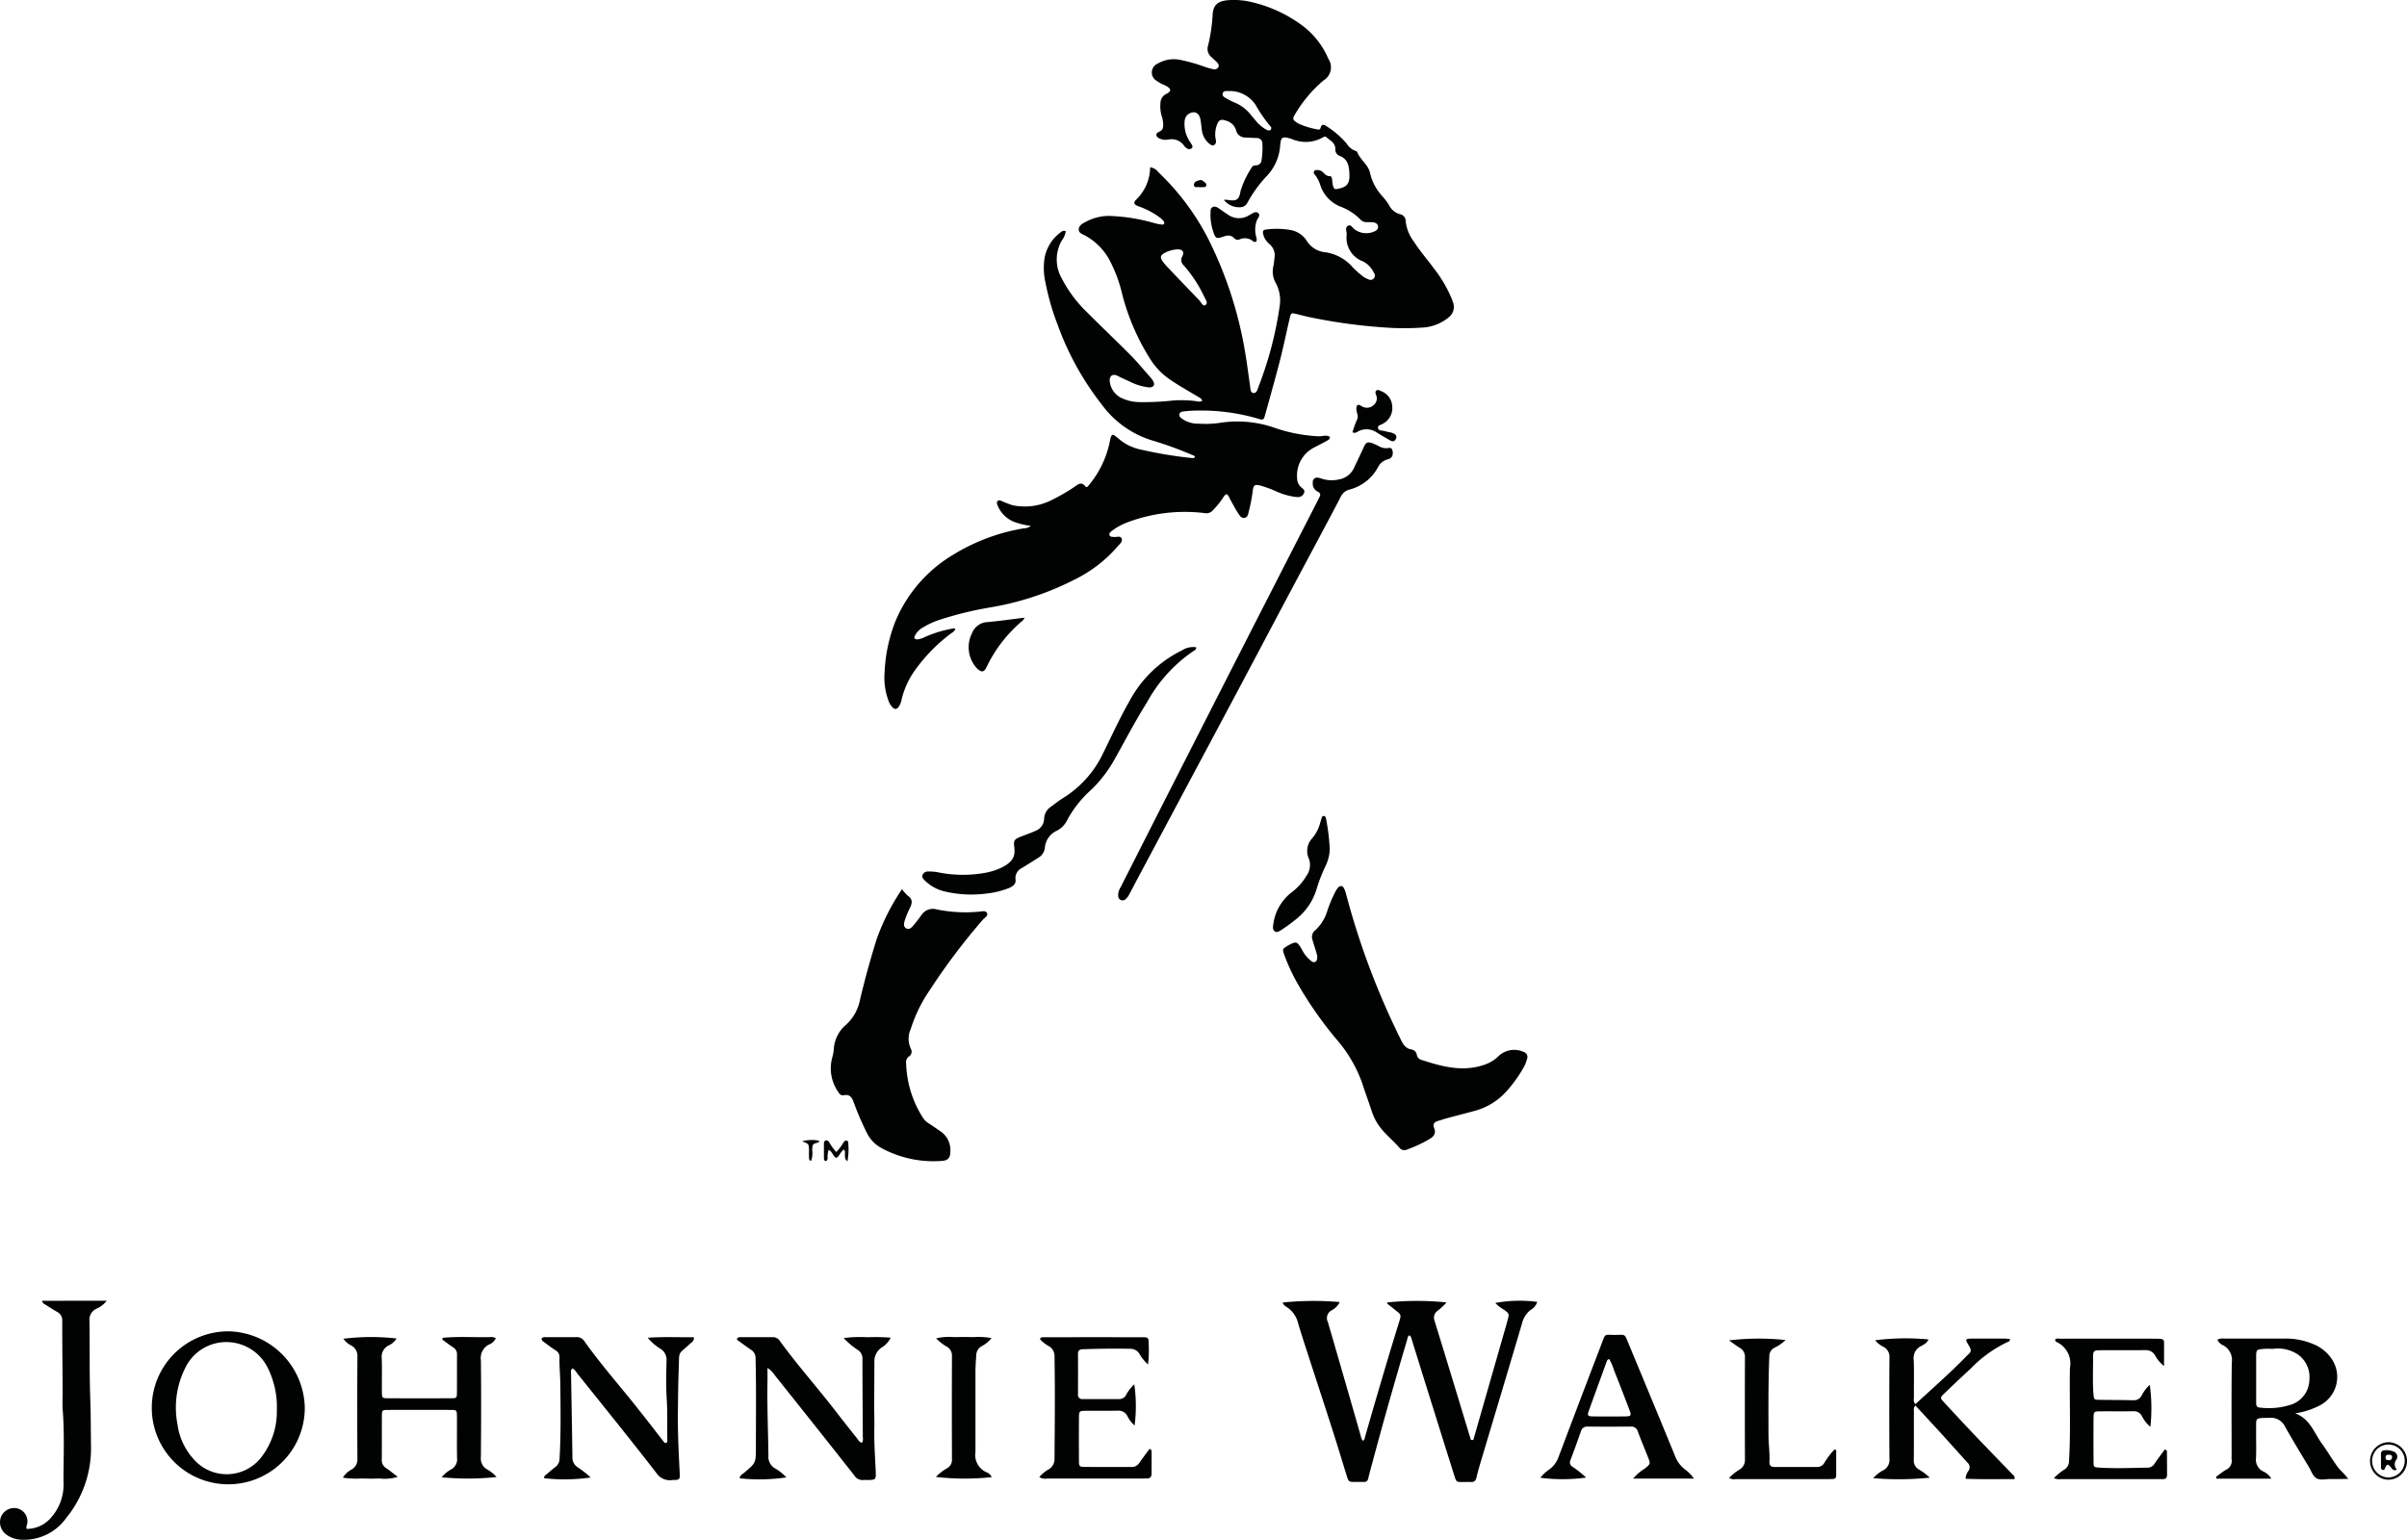 <svg xmlns="http://www.w3.org/2000/svg" width="229.288" height="146.72" viewBox="0 0 229.288 146.72">
  <g id="Grupo_199" data-name="Grupo 199" transform="translate(-994.89 -9047.951)">
    <path id="Trazado_253" data-name="Trazado 253" d="M3415.621,5876.512c-.032-.116-.08-.315-.14-.512-.1-.35-.23-.695-.32-1.049a.783.783,0,0,1,.244-.871,4.054,4.054,0,0,0,1.181-1.9,12.8,12.8,0,0,1,.748-1.77,1.82,1.82,0,0,1,.255-.4c.224-.244.447-.215.594.08a3.131,3.131,0,0,1,.2.583,73.112,73.112,0,0,0,5.13,13.664c.244.5.458,1,1.123,1.087a.634.634,0,0,1,.477.536.574.574,0,0,0,.4.438c1.95.636,3.908,1.187,5.969.493a3.477,3.477,0,0,0,1.4-.834,2.173,2.173,0,0,1,2.469-.373.473.473,0,0,1,.272.568,3.467,3.467,0,0,1-.352.892,12.452,12.452,0,0,1-1.69,2.329,6.207,6.207,0,0,1-3.023,1.81c-.861.237-1.726.455-2.588.687-.287.077-.568.178-.854.26-.348.1-.508.3-.364.663.215.543-.044.841-.5,1.095a12.739,12.739,0,0,1-2.051.956.624.624,0,0,1-.783-.193c-.537-.624-1.188-1.142-1.706-1.787a5.089,5.089,0,0,1-.884-1.617c-.3-.912-.634-1.814-.931-2.729a12.958,12.958,0,0,0-2.408-4.127,36.512,36.512,0,0,1-3.7-5.277,18.428,18.428,0,0,1-1.307-2.8c-.2-.556-.178-.58.315-.877a3.373,3.373,0,0,1,.363-.193c.413-.186.547-.151.8.226.128.188.232.394.345.593a3.1,3.1,0,0,0,.676.771c.121.108.274.215.435.139.186-.087.205-.287.206-.563" transform="translate(-2295.25 3262.536)" fill="#000302"/>
    <path id="Trazado_254" data-name="Trazado 254" d="M3376.065,5870.147a3.991,3.991,0,0,0,.57.635c.442.3.408.666.216,1.081a10.1,10.1,0,0,0-.463,1.07c-.1.317-.274.752.078.943s.607-.188.823-.446.419-.544.627-.817a1.287,1.287,0,0,1,1.446-.543,13.619,13.619,0,0,0,3.963.223c.289-.008.675-.16.826.117s-.222.457-.394.65a61.269,61.269,0,0,0-5.08,6.749,13.837,13.837,0,0,0-1.771,3.631,2.249,2.249,0,0,0,.007,1.925.544.544,0,0,1-.2.731.68.68,0,0,0-.255.666,10.166,10.166,0,0,0,1.612,5.181,1.781,1.781,0,0,0,.541.516c.406.26.8.538,1.193.813a2.129,2.129,0,0,1,.861,1.921c-.007.565-.231.8-.789.842a10.411,10.411,0,0,1-5.77-1.222,3.331,3.331,0,0,1-1.4-1.469,27.625,27.625,0,0,1-1.248-2.9c-.167-.451-.365-.785-.929-.666-.263.056-.426-.11-.547-.324a3.9,3.9,0,0,1-.54-3.346,3.839,3.839,0,0,0,.123-.742,3.312,3.312,0,0,1,1.086-2.233,4.3,4.3,0,0,0,1.412-2.448c.46-1.962,1-3.9,1.6-5.824a21.636,21.636,0,0,1,2.394-4.713" transform="translate(-2295.25 3262.536)" fill="#000302"/>
    <path id="Trazado_255" data-name="Trazado 255" d="M3430.485,5922.635q1.456-5.083,2.912-10.166c.12-.418.241-.836.356-1.256.168-.619.163-.618-.369-1.015a3.323,3.323,0,0,1-.808-.628,12.912,12.912,0,0,1,4-.1,1.329,1.329,0,0,1-.622.76,2.34,2.34,0,0,0-.829,1.294c-1.315,4.457-2.654,8.907-3.982,13.36-.131.438-.253.881-.356,1.326-.068.291-.212.441-.522.421-.182-.011-.366,0-.55,0-.893-.018-.8.146-1.114-.848q-2.021-6.419-4.016-12.847a.4.4,0,0,0-.187-.28c-.185.1-.178.3-.227.463-1.145,3.864-2.252,7.737-3.288,11.631-.135.509-.283,1.015-.4,1.527-.057.238-.171.357-.419.352s-.505,0-.757,0c-.7,0-.7,0-.9-.655-.419-1.357-.827-2.716-1.261-4.068-.8-2.506-1.627-5.007-2.438-7.512-.311-.959-.625-1.916-.909-2.883a2.558,2.558,0,0,0-1.012-1.5c-.179-.12-.4-.233-.456-.481a28.787,28.787,0,0,1,5.428-.044,1.706,1.706,0,0,1-.794.8.838.838,0,0,0-.334,1.106q1.587,5.439,3.143,10.885a1.011,1.011,0,0,0,.2.439c.165-.118.173-.3.222-.471,1.048-3.629,2.1-7.256,3.223-10.862.213-.684.208-.685-.364-1.135-.252-.2-.5-.4-.752-.6-.025-.021-.014-.084-.02-.127a27.828,27.828,0,0,1,5.653,0,6.359,6.359,0,0,1-.9.833.794.794,0,0,0-.244.908c1.168,3.783,2.313,7.574,3.464,11.362.076.1.152.127.227,0" transform="translate(-2295.25 3262.536)" fill="#000302"/>
    <path id="Trazado_256" data-name="Trazado 256" d="M3337.437,5926.159a25.472,25.472,0,0,1-5.224.023,3.044,3.044,0,0,1,.943-.774,1.063,1.063,0,0,0,.523-1.027c-.027-1.328,0-2.658-.013-3.986,0-.608-.025-.631-.613-.632q-2.956-.011-5.914,0c-.6,0-.618.022-.622.625-.009,1.374.006,2.749-.009,4.123a.866.866,0,0,0,.419.8c.356.241.687.516,1.1.83a4.172,4.172,0,0,1-1.745.155c-.573.028-1.147.017-1.719,0a8,8,0,0,1-1.76-.078,2.108,2.108,0,0,1,.862-.793,1.105,1.105,0,0,0,.521-1.025q-.03-4.844,0-9.689a1.113,1.113,0,0,0-.565-1.073,2.05,2.05,0,0,1-.771-.654,21.4,21.4,0,0,1,5.073-.027,1.832,1.832,0,0,1-.819.692,1.206,1.206,0,0,0-.6,1.194c.038,1.076,0,2.153.016,3.23.006.554.031.578.595.58q2.991.011,5.982,0c.535,0,.564-.027.569-.536.012-1.214,0-2.428.008-3.642a.745.745,0,0,0-.377-.676c-.354-.243-.7-.5-1.03-.743.019-.072.021-.1.03-.115s.026-.047.04-.049c1.485-.146,2.974-.03,4.459-.064a.934.934,0,0,1,.578.1,1.223,1.223,0,0,1-.669.615,1.432,1.432,0,0,0-.757,1.465c.036,3.092.027,6.185,0,9.277a1.177,1.177,0,0,0,.578,1.141,3.279,3.279,0,0,1,.908.726" transform="translate(-2295.25 3262.536)" fill="#000302"/>
    <path id="Trazado_257" data-name="Trazado 257" d="M3422.813,5828.532c.014.353-.121.573-.548.675a1.387,1.387,0,0,0-.849.711,4.306,4.306,0,0,1-2.648,2.127,1.287,1.287,0,0,0-.944.781c-1.617,3.08-3.27,6.143-4.9,9.215-1.452,2.728-2.891,5.463-4.342,8.191q-2.643,4.974-5.3,9.941l-4.845,9.09c-.247.465-.486.935-.741,1.4a1.518,1.518,0,0,1-.328.433.42.42,0,0,1-.709-.292,1.4,1.4,0,0,1,.23-.847q1.337-2.635,2.671-5.27,3.112-6.123,6.23-12.245,2.712-5.326,5.432-10.647,2.157-4.221,4.32-8.438c.094-.183.177-.373.277-.552.136-.245.116-.414-.165-.547a.845.845,0,0,1-.46-.856.42.42,0,0,1,.531-.462,2.174,2.174,0,0,1,.4.112,2.975,2.975,0,0,0,1.492.06,1.941,1.941,0,0,0,1.521-1.146c.3-.644.612-1.281.906-1.927.213-.472.354-.553.837-.386a6.6,6.6,0,0,1,.624.286,1.34,1.34,0,0,0,.861.171c.378-.079.42.16.452.427" transform="translate(-2295.25 3262.536)" fill="#000302"/>
    <path id="Trazado_258" data-name="Trazado 258" d="M3363.249,5915.771c0,.5.007.9,0,1.309-.044,2.358.066,4.713.088,7.071a1.27,1.27,0,0,0,.581,1.155,4.49,4.49,0,0,1,1.128.887,17.374,17.374,0,0,1-4.433.089c-.016-.28.223-.373.386-.509,1.115-.934,1.144-.932,1.146-2.335,0-2.863.042-5.725-.032-8.589a.909.909,0,0,0-.416-.805c-.468-.32-.924-.658-1.368-.979.075-.277.264-.23.408-.231.987,0,1.972,0,2.957,0a.777.777,0,0,1,.708.324c1.721,2.374,3.679,4.561,5.464,6.884.613.8,1.242,1.587,1.87,2.375.139.172.235.4.508.483a.715.715,0,0,0,.087-.509c-.012-2.5-.036-4.994-.035-7.49a.958.958,0,0,0-.446-.855,6.841,6.841,0,0,1-1.336-1.13,12.083,12.083,0,0,1,2.248-.077,17.852,17.852,0,0,1,2.225.042,2.195,2.195,0,0,1-.885.951,1.594,1.594,0,0,0-.668,1.413c-.006,1.4-.016,2.794-.018,4.191,0,.688.028,1.375.013,2.061-.033,1.4.075,2.79.133,4.182.028.7-.013.748-.7.764-.16,0-.322-.012-.481,0a.9.9,0,0,1-.856-.432q-3.783-4.8-7.6-9.577a2,2,0,0,0-.675-.662" transform="translate(-2295.25 3262.536)" fill="#000302"/>
    <path id="Trazado_259" data-name="Trazado 259" d="M3341.73,5912.957c.142-.171.338-.122.51-.124.917-.007,1.834,0,2.751,0a.833.833,0,0,1,.777.329c1.6,2.265,3.443,4.338,5.161,6.511.8,1.006,1.578,2.02,2.367,3.031.07.089.122.2.251.214.2-.035.162-.2.161-.324-.023-1.281.027-2.563-.056-3.846-.077-1.209-.048-2.428-.021-3.641a1.223,1.223,0,0,0-.559-1.156,5.05,5.05,0,0,1-1.231-1.063c1.545-.11,2.966-.033,4.4-.051.032.365-.2.464-.357.612-1.225,1.146-1.017.6-1.088,2.378-.056,1.441-.065,2.881-.081,4.322-.021,1.947.089,3.888.183,5.831.017.357-.115.451-.415.458-.092,0-.185,0-.276.006a1.542,1.542,0,0,1-1.557-.694c-2.453-3.167-4.976-6.281-7.478-9.41-.151-.19-.256-.433-.524-.53-.171.182-.111.4-.108.59.041,2.632.092,5.264.13,7.9a1.074,1.074,0,0,0,.488.923,8.833,8.833,0,0,1,1.245.98,17.352,17.352,0,0,1-4.417.071c-.054-.2.1-.279.221-.377.279-.238.553-.482.845-.7a.994.994,0,0,0,.392-.825c.135-2.333.095-4.669.073-7-.009-.867-.1-1.735-.079-2.6a.717.717,0,0,0-.367-.68c-.346-.223-.679-.47-1.007-.719-.136-.1-.324-.176-.336-.4" transform="translate(-2295.25 3262.536)" fill="#000302"/>
    <path id="Trazado_260" data-name="Trazado 260" d="M3300.308,5909.36a2.626,2.626,0,0,1-1.024.783,1.16,1.16,0,0,0-.621,1.173c.041,2.494-.013,4.991.078,7.483.056,1.534.046,3.065.07,4.6a10.482,10.482,0,0,1-2.363,6.662,4.931,4.931,0,0,1-4.213,2.073,2.557,2.557,0,0,1-1.588-.566,1.448,1.448,0,0,1-.431-1.559,1.36,1.36,0,0,1,1.192-.893,1.267,1.267,0,0,1,1.331,1.459c-.021.156-.136.3-.059.526a3.02,3.02,0,0,0,2.316-1.068,4.727,4.727,0,0,0,1.19-3.483c.006-2.241.1-4.484-.067-6.725-.05-.661-.007-1.328-.012-1.991-.014-2.175-.039-4.35-.037-6.524a.893.893,0,0,0-.489-.889c-.4-.222-.781-.478-1.169-.721a.417.417,0,0,1-.262-.337Z" transform="translate(-2295.25 3262.536)" fill="#000302"/>
    <path id="Trazado_261" data-name="Trazado 261" d="M3398.193,5917.335a14.577,14.577,0,0,1,.028,3.916,3.009,3.009,0,0,1-.7-.924.937.937,0,0,0-.9-.492c-1.032.021-2.064,0-3.1.013-.549.007-.593.05-.6.595q-.015,2.1,0,4.194c0,.5.051.554.559.558,1.49.013,2.98,0,4.471.009a.838.838,0,0,0,.734-.419c.316-.444.643-.882.954-1.306.238.074.2.234.2.359.006.665,0,1.329,0,1.994,0,.317-.141.462-.451.463-.138,0-.275.007-.413.007q-4.539,0-9.08,0a1.077,1.077,0,0,1-.751-.136,3.243,3.243,0,0,1,.906-.747,1.126,1.126,0,0,0,.542-1.019c.025-3.23.058-6.46,0-9.691a1.09,1.09,0,0,0-.536-1.021,3.139,3.139,0,0,1-.847-.662c.055-.208.212-.188.341-.188q4.712-.006,9.424,0c.539,0,.586.054.586.6a10.881,10.881,0,0,1-.063,1.992,4.069,4.069,0,0,1-.818-1.013,1.013,1.013,0,0,0-.911-.478c-1.49-.033-2.979-.008-4.469.042-.3.011-.471.108-.47.438q.008,1.925,0,3.85a.4.4,0,0,0,.46.461c1.169,0,2.338,0,3.508,0a.716.716,0,0,0,.606-.379,3.757,3.757,0,0,1,.784-1.021" transform="translate(-2295.25 3262.536)" fill="#000302"/>
    <path id="Trazado_262" data-name="Trazado 262" d="M3494.977,5921.369a3.141,3.141,0,0,1-.8-1.018.86.86,0,0,0-.836-.462c-1.053.024-2.109,0-3.163.011-.555,0-.6.045-.608.582q-.018,2.131,0,4.262c0,.473.043.482.522.516,1.535.1,3.068.028,4.6.005a.743.743,0,0,0,.678-.364c.314-.471.661-.923.975-1.355.174.023.215.1.216.2.006.732.006,1.466.011,2.2,0,.283-.126.425-.415.413-.115,0-.23,0-.344,0q-4.677,0-9.354,0a1.36,1.36,0,0,1-.668-.091,5.29,5.29,0,0,1,1.022-.834.953.953,0,0,0,.421-.8c.175-2.953.03-5.909.087-8.862a2.261,2.261,0,0,0-1.256-2.474.256.256,0,0,1-.16-.222c.131-.163.327-.1.5-.1q4.574-.007,9.147,0c.137,0,.275.01.411.02.181.014.319.1.321.291.009.722,0,1.444,0,2.293a3.207,3.207,0,0,1-.86-1.024,1,1,0,0,0-.9-.49c-1.42.021-2.84,0-4.26.011-.7.005-.745.053-.741.744.007,1.146-.054,2.291.04,3.435.043.526.053.537.567.546,1.078.018,2.155.014,3.232.041a.822.822,0,0,0,.783-.437,3.392,3.392,0,0,1,.78-1.027,16.162,16.162,0,0,1,.058,4" transform="translate(-2295.25 3262.536)" fill="#000302"/>
    <path id="Trazado_263" data-name="Trazado 263" d="M3404.09,5847.085c.012.243-.16.308-.287.384a14.042,14.042,0,0,0-4.419,4.9c-1.114,1.765-2.066,3.618-3.09,5.433a12.517,12.517,0,0,1-2.162,2.828,10.634,10.634,0,0,0-2.37,3,2.165,2.165,0,0,1-.964.95,1.951,1.951,0,0,0-1.124,1.61,1.267,1.267,0,0,1-.668.985c-.5.322-1.008.632-1.513.948a1.059,1.059,0,0,0-.612,1.117c.057.427-.286.65-.639.8a8.323,8.323,0,0,1-2.2.529,11.047,11.047,0,0,1-3.821-.188,4,4,0,0,1-1.974-1.056c-.147-.144-.312-.295-.229-.532a.542.542,0,0,1,.551-.333,4.485,4.485,0,0,1,1.024.095,11.933,11.933,0,0,0,4.3.046,6.147,6.147,0,0,0,1.7-.536c1.136-.583,1.261-1.148,1.163-1.951-.076-.627.018-.73.618-.972.467-.189.947-.346,1.4-.553a1.284,1.284,0,0,0,.83-1.166,1.423,1.423,0,0,1,.658-1.144c.389-.283.765-.587,1.173-.837a10.122,10.122,0,0,0,3.816-4.313c.806-1.644,1.568-3.31,2.477-4.9a11.3,11.3,0,0,1,5-4.839,1.979,1.979,0,0,1,1.347-.3" transform="translate(-2295.25 3262.536)" fill="#000302"/>
    <path id="Trazado_264" data-name="Trazado 264" d="M3465.053,5923.575q0,1.222,0,2.446c0,.228-.132.326-.351.329-.136,0-.274.008-.412.008q-4.4,0-8.8,0a.863.863,0,0,1-.636-.12,4.862,4.862,0,0,1,1.007-.8,1.049,1.049,0,0,0,.5-.978q-.016-4.845,0-9.688a.962.962,0,0,0-.482-.913c-.342-.214-.664-.46-1.038-.72a23.956,23.956,0,0,1,5.393-.034,4.142,4.142,0,0,1-1.065.739.886.886,0,0,0-.486.82c-.106,2.494-.083,4.988-.079,7.483,0,.846.135,1.69.09,2.538-.018.335.11.519.466.518q2.063,0,4.125,0a.787.787,0,0,0,.659-.424,6.8,6.8,0,0,1,.945-1.242l.164.043" transform="translate(-2295.25 3262.536)" fill="#000302"/>
    <path id="Trazado_265" data-name="Trazado 265" d="M3472.611,5919.208c1.587-1.482,3.23-2.9,4.748-4.461a3.2,3.2,0,0,1,.292-.289c.3-.235.253-.473.074-.769-.429-.71-.418-.719.443-.722q1.408,0,2.817,0c.2,0,.4.021.6.032.047.187-.07.24-.167.278a12.03,12.03,0,0,0-3.594,2.593c-.846.77-1.673,1.56-2.5,2.354-.373.36-.369.413-.028.782.962,1.041,1.926,2.081,2.9,3.108,1.215,1.277,2.444,2.538,3.666,3.808a.421.421,0,0,1,.183.432c-1.54,0-3.092.036-4.663-.03a1.31,1.31,0,0,1,.278-.762.589.589,0,0,0-.115-.793c-.847-.928-1.68-1.871-2.527-2.8-.8-.878-1.61-1.746-2.416-2.619-.047-.033-.062-.064-.047-.1s.032-.047.048-.047" transform="translate(-2295.25 3262.536)" fill="#000302"/>
    <path id="Trazado_266" data-name="Trazado 266" d="M3472.611,5919.208c0,.048,0,.1,0,.143-.215.172-.154.418-.155.638-.006,1.512.009,3.024-.011,4.535a.973.973,0,0,0,.474.911,4.946,4.946,0,0,1,1.045.784,28.459,28.459,0,0,1-5.383.048,3.236,3.236,0,0,1,.97-.757,1.1,1.1,0,0,0,.575-1.061q-.031-4.811,0-9.621a1.076,1.076,0,0,0-.56-1.071,2.279,2.279,0,0,1-.8-.631,23.1,23.1,0,0,1,5.075-.08c-.128.367-.468.5-.738.653a1.262,1.262,0,0,0-.664,1.3c.044,1.166.009,2.336.018,3.5,0,.24-.079.512.155.705" transform="translate(-2295.25 3262.536)" fill="#000302"/>
    <path id="Trazado_267" data-name="Trazado 267" d="M3384.584,5912.925a2.825,2.825,0,0,1-.925.762,1.028,1.028,0,0,0-.525.886c-.029.5-.072,1-.072,1.507q0,3.61,0,7.219c0,.16,0,.321,0,.481a1.783,1.783,0,0,0,1,1.9.952.952,0,0,1,.551.489,23.8,23.8,0,0,1-5.322-.02,4.443,4.443,0,0,1,1.084-.832.924.924,0,0,0,.447-.855q-.019-4.914,0-9.83a.956.956,0,0,0-.5-.9,4.622,4.622,0,0,1-1.006-.787,5.339,5.339,0,0,1,1.727-.116q.894-.029,1.788,0a6.582,6.582,0,0,1,1.746.092" transform="translate(-2295.25 3262.536)" fill="#000302"/>
    <path id="Trazado_268" data-name="Trazado 268" d="M3416.809,5866.368a3.969,3.969,0,0,1-.408,1.583,14.834,14.834,0,0,0-.821,2.107,5.837,5.837,0,0,1-2.164,3.093,13.861,13.861,0,0,1-1.283.917c-.174.1-.363.242-.568.09s-.174-.42-.136-.636a4.6,4.6,0,0,1,1.81-3.123,5.378,5.378,0,0,0,1.353-1.532,1.732,1.732,0,0,0,.228-1.631,1.772,1.772,0,0,1,.345-1.972,3.8,3.8,0,0,0,.74-1.458c.047-.152.087-.308.139-.459.03-.083.066-.178.179-.179.141,0,.2.106.222.217a18.519,18.519,0,0,1,.364,2.983" transform="translate(-2295.25 3262.536)" fill="#000302"/>
    <path id="Trazado_269" data-name="Trazado 269" d="M3387.75,5844.272a1.662,1.662,0,0,1-.187.273,13.172,13.172,0,0,0-3.452,4.455c-.243.482-.471.511-.9.111a2.962,2.962,0,0,1-.478-3.361,1.646,1.646,0,0,1,1.448-1.056c1.154-.1,2.3-.267,3.565-.422" transform="translate(-2295.25 3262.536)" fill="#000302"/>
    <path id="Trazado_270" data-name="Trazado 270" d="M3409.8,5808.44a.272.272,0,0,1-.265-.01,1.215,1.215,0,0,0-1.32-.2.46.46,0,0,1-.512-.117c-.325-.347-.68-.272-1.07-.137-.625.217-.711.153-.919-.491a4.785,4.785,0,0,1-.262-1.751c.013-.226-.031-.491.227-.6.235-.1.439.052.631.181.263.18.519.373.791.542a1.8,1.8,0,0,0,2.062.046.589.589,0,0,1,.06-.033c.241-.127.528-.352.758-.165.278.224-.031.494-.123.728a2.551,2.551,0,0,0-.086,1.416c.034.2.149.39.028.592" transform="translate(-2295.25 3262.536)" fill="#000302"/>
    <path id="Trazado_271" data-name="Trazado 271" d="M3418.973,5826.608a9.825,9.825,0,0,1,.479-1.3c.12-.421-.273-.836-.025-1.273.2-.118.335.053.488.123a.912.912,0,0,0,1.03-.109.817.817,0,0,0,.287-.979c-.056-.15-.132-.325.022-.442s.308,0,.452.058a1.619,1.619,0,0,1,1.053,1.409,1.683,1.683,0,0,1-.676,1.565c-.053.042-.122.065-.174.108-.178.149-.577.141-.493.464.071.269.431.189.659.27s.5.091.729.18c.339.128.427.329.3.567-.14.254-.305.276-.621.088-.394-.234-.792-.458-1.182-.7a1.711,1.711,0,0,0-1.817-.1.48.48,0,0,1-.507.076" transform="translate(-2295.25 3262.536)" fill="#000302"/>
    <path id="Trazado_272" data-name="Trazado 272" d="M3369.806,5895.186a4.467,4.467,0,0,0,.671-.893c.082-.111.17-.236.329-.185s.148.219.145.349a6.007,6.007,0,0,1-.087,1.621c-.411-.318-.116-.758-.306-1.127-.35.158-.4.592-.744.8-.334-.127-.363-.6-.737-.766a2.206,2.206,0,0,0-.1.812c-.017.119-.05.251-.186.242s-.164-.145-.165-.262c0-.458-.007-.915,0-1.372,0-.137.02-.284.194-.318s.251.084.329.2a4.528,4.528,0,0,0,.659.9" transform="translate(-2295.25 3262.536)" fill="#040805"/>
    <path id="Trazado_273" data-name="Trazado 273" d="M3366.54,5894.173a3.384,3.384,0,0,1,1.638-.058c-.034.085-.041.152-.065.158-.586.155-.579.154-.6.755a2.155,2.155,0,0,1-.111,1.021c-.248-.113-.19-.315-.2-.479s0-.321,0-.481c-.007-.676-.007-.676-.654-.916" transform="translate(-2295.25 3262.536)" fill="#040403"/>
    <path id="Trazado_274" data-name="Trazado 274" d="M3404.472,5803.253a.256.256,0,0,1-.067,0c-.2-.042-.533.1-.532-.236,0-.271.29-.375.541-.433a.374.374,0,0,1,.321.072c.137.113.344.219.318.41-.034.241-.278.161-.445.186a.9.9,0,0,1-.136,0" transform="translate(-2295.25 3262.536)" fill="#000302"/>
    <path id="Trazado_275" data-name="Trazado 275" d="M3430.485,5922.635c0,.065-.009.134-.079.145-.1.015-.146-.049-.148-.146h.227" transform="translate(-2295.25 3262.536)" fill="#000302"/>
    <path id="Trazado_276" data-name="Trazado 276" d="M3428.557,5814.256a3.727,3.727,0,0,0-.188-.515,12.259,12.259,0,0,0-1.524-2.6c-.663-.905-1.408-1.751-2.018-2.7a3.849,3.849,0,0,1-.782-1.949.655.655,0,0,0-.517-.658,1.681,1.681,0,0,1-1.106-.94,6.414,6.414,0,0,0-.631-.812,4.836,4.836,0,0,1-1.137-2.167c-.173-.825-.943-1.266-1.227-2.012a.253.253,0,0,0-.166-.114,1.585,1.585,0,0,1-.829-.682,8.589,8.589,0,0,0-1.917-1.657c-.221-.151-.466-.273-.572.132-.034.13-.117.213-.244.174a7.274,7.274,0,0,1-1.9-.581c-.548-.342-.578-.411-.239-.962a12.55,12.55,0,0,1,2.65-3.13,1.448,1.448,0,0,0,.472-2.054,7.736,7.736,0,0,0-2.685-3.326,13.094,13.094,0,0,0-4.676-2.1,7.136,7.136,0,0,0-2.184-.172c-.986.081-1.427.448-1.482,1.377a16.006,16.006,0,0,1-.445,2.982,1.015,1.015,0,0,0,.321,1.06c.169.154.336.311.5.466.143.132.258.3.177.483a.437.437,0,0,1-.536.2,6.228,6.228,0,0,1-.728-.2,16.1,16.1,0,0,0-2.511-.705,2.985,2.985,0,0,0-1.988.372.918.918,0,0,0-.1,1.665,3.462,3.462,0,0,0,.531.312c.121.064.255.1.374.173.473.271.483.5,0,.742a.978.978,0,0,0-.566.872,3.333,3.333,0,0,0,.093,1.158,3.307,3.307,0,0,1,.17.874c0,.314-.034.563-.391.711s-.351.435,0,.624a1.426,1.426,0,0,0,.87.117,1.459,1.459,0,0,1,1.513.591.838.838,0,0,0,.248.235.375.375,0,0,0,.451.02c.177-.138.075-.285-.008-.424-.071-.118-.157-.227-.222-.348a3,3,0,0,1-.413-1.911.881.881,0,0,1,.848-.761c.353,0,.575.243.662.746.054.315.08.635.121.953a1.971,1.971,0,0,0,.767,1.334c.11.086.24.171.378.1a.386.386,0,0,0,.2-.408c-.008-.113-.042-.224-.056-.338a2.6,2.6,0,0,1,.136-1.151c.18-.528.409-.62.949-.415a1.317,1.317,0,0,1,.886.89.891.891,0,0,0,.907.69c.343.022.686.034,1.029.051a.52.52,0,0,1,.57.549,6.869,6.869,0,0,1-.083,1.573.508.508,0,0,1-.494.475c-.161.015-.348.029-.422.187a8.89,8.89,0,0,0-1.067,2.213c-.153.911-.374,1.047-1.322.889a2.462,2.462,0,0,0-.285,0,1.859,1.859,0,0,0,1.673.7.768.768,0,0,0,.581-.433,12.2,12.2,0,0,1,1.9-2.6,4.646,4.646,0,0,0,1.209-2.772c.074-.916.188-.958,1.07-.707a3.307,3.307,0,0,0,3.034-.151.235.235,0,0,1,.313,0c.339.317.825.512.845,1.094a.653.653,0,0,0,.385.676c.8.283.921.981.952,1.667.026.6.006,1.209-.83,1.416-.553.136-.643.191-.765-.376-.033-.155-.033-.318-.053-.477s-.074-.3-.23-.295c-.3.009-.45-.184-.63-.358a.775.775,0,0,0-.494-.218c-.139-.011-.284-.011-.366.124-.068.114,0,.219.072.313a2.852,2.852,0,0,1,.494.9,3.3,3.3,0,0,0,2.033,2.176,5.3,5.3,0,0,1,1.823,1.2.764.764,0,0,0,.616.253c.16-.005.32,0,.481.006.272.008.524.092.575.384.055.31-.211.448-.442.533a1.87,1.87,0,0,1-1.769-.223c-.211-.141-.36-.532-.673-.344-.269.163-.1.5-.1.765,0,.024,0,.046,0,.07a2.4,2.4,0,0,0,1.565,2.552,2.289,2.289,0,0,1,1.024,1.079.412.412,0,0,1-.544.608,2,2,0,0,1-.484-.256,8.843,8.843,0,0,1-.977-.862,4.236,4.236,0,0,0-2.651-1.45,2.31,2.31,0,0,1-1.744-1.1,2.291,2.291,0,0,0-1.564-1.019,7.576,7.576,0,0,0-2.327-.039c-.243.02-.311.165-.262.379a1.745,1.745,0,0,0,.586.987,1.394,1.394,0,0,1,.5,1.349c-.033.25-.048.5-.1.747a2.2,2.2,0,0,0,.208,1.6,3.5,3.5,0,0,1,.382,2.267,34.868,34.868,0,0,1-2,7.621c-.107.263-.17.678-.519.622-.27-.044-.265-.445-.3-.711-.147-.973-.262-1.95-.426-2.92a37.973,37.973,0,0,0-3.562-11.071,23.679,23.679,0,0,0-4.756-6.349,1.122,1.122,0,0,0-.77-.453,4.358,4.358,0,0,1-1.285,3.037c-.35.331-.286.5.182.681a7.6,7.6,0,0,1,2,1.047,1.756,1.756,0,0,1,.394.375c.121.176.033.334-.177.316a5.068,5.068,0,0,1-.806-.164,17.37,17.37,0,0,0-4.267-.662,4.652,4.652,0,0,0-2.112.535c-.325.165-.717.35-.733.75-.013.366.4.472.666.619a5.784,5.784,0,0,1,2.276,2.321,13.489,13.489,0,0,1,1.209,3.276,21.735,21.735,0,0,0,2.594,6.035,6.67,6.67,0,0,0,1.861,2c.85.589,1.748,1.092,2.634,1.62.2.119.448.206.528.471a.8.8,0,0,1-.576.025,11.1,11.1,0,0,0-2.189-.064,24.849,24.849,0,0,1-3.087.155,4.1,4.1,0,0,1-1.863-.4,2.02,2.02,0,0,1-1.078-1.432c-.129-.721.3-.9.766-.654.383.206.787.369,1.178.559a5.19,5.19,0,0,0,1.5.486,1.666,1.666,0,0,0,.339.041c.4-.028.522-.256.332-.6a1.872,1.872,0,0,0-.238-.337c-.622-.7-1.22-1.429-1.879-2.1-1.37-1.383-2.786-2.722-4.158-4.1a12.288,12.288,0,0,1-2.42-3.229,3.634,3.634,0,0,1,.015-3.666,2.045,2.045,0,0,0,.36-.854.4.4,0,0,0-.47.093,3.894,3.894,0,0,0-1.548,2.43,6.178,6.178,0,0,0,.069,2.316,23.863,23.863,0,0,0,1.173,4.088,27.389,27.389,0,0,0,4.209,7.6,9.319,9.319,0,0,0,4.713,3.387,34.942,34.942,0,0,1,3.813,1.375c.131.057.3.078.355.24a.4.4,0,0,1-.358.08,39.923,39.923,0,0,1-4.81-.8,4.662,4.662,0,0,1-2.08-1.007c-.685-.585-.722-.554-.9.362a9.35,9.35,0,0,1-1.969,4.035c-.079.1-.213.273-.324.13-.425-.547-.764-.146-1.113.074a16.765,16.765,0,0,1-2.084,1.2,5.606,5.606,0,0,1-3.74.509,8.732,8.732,0,0,1-1.027-.39c-.12-.048-.268-.129-.388-.023-.149.132-.07.3-.012.447a2.815,2.815,0,0,0,1.7,1.6,7.77,7.77,0,0,0,1.464.338,1.113,1.113,0,0,1-.678.23,18.7,18.7,0,0,0-6.72,2.513,13.357,13.357,0,0,0-5.549,6.452,14.872,14.872,0,0,0-.983,4.683,6.386,6.386,0,0,0,.339,2.706,1.9,1.9,0,0,0,.362.657c.262.275.457.261.665-.046a2.027,2.027,0,0,0,.261-.705,7.971,7.971,0,0,1,1.136-2.56,15.981,15.981,0,0,1,3.4-3.565c.2-.165.471-.279.577-.546-.109-.09-.2-.047-.287-.033a11.43,11.43,0,0,0-2.624.8,1.923,1.923,0,0,1-.714.228c-.249,0-.346-.121-.236-.343a1.762,1.762,0,0,1,.629-.71,7.724,7.724,0,0,1,1.736-.818,33.715,33.715,0,0,1,4.668-1.153,27.607,27.607,0,0,0,8.379-2.779,12.826,12.826,0,0,0,3.876-3.027c.194-.235.548-.484.4-.807-.118-.261-.5-.091-.763-.126-.157-.021-.349.009-.391-.2-.038-.181.109-.285.24-.383a5.694,5.694,0,0,1,1.5-.818,15.492,15.492,0,0,1,7.3-.875.836.836,0,0,0,.8-.246,8.911,8.911,0,0,0,.916-1.111c.11-.162.19-.365.414-.445.22.157.278.414.4.626.217.376.413.766.649,1.129.157.243.322.571.67.5.31-.061.33-.408.4-.665a14.9,14.9,0,0,0,.366-1.955c.077-.5.185-.577.686-.462a10.82,10.82,0,0,1,1.612.592,6.523,6.523,0,0,0,1.576.471,2.751,2.751,0,0,0,.476.043.589.589,0,0,0,.526-.381c.121-.258-.062-.379-.218-.512a1.129,1.129,0,0,1-.434-.894,2.986,2.986,0,0,1,1.637-2.945c.388-.2.773-.4,1.154-.61.152-.084.344-.151.329-.4-.345-.212-.712-.038-1.062-.051a15.01,15.01,0,0,1-4.108-.774,10.719,10.719,0,0,0-5.21-.52,9.278,9.278,0,0,1-2.056.093,2.756,2.756,0,0,1-1.571-.415c-.16-.118-.376-.246-.327-.483s.286-.261.5-.28c.183-.017.365-.045.547-.051a19.433,19.433,0,0,1,6.39.735c.569.177.586.165.747-.417.471-1.7.952-3.4,1.39-5.1.339-1.33.615-2.677.928-4.014.128-.548.145-.547.7-.414.489.119.976.255,1.471.345a52.106,52.106,0,0,0,7.627.972,25.889,25.889,0,0,0,3.085-.053,4.284,4.284,0,0,0,2.249-.944,1.244,1.244,0,0,0,.442-1.408m-17.363-16.514c-.093.137-.243.113-.37.053a3.238,3.238,0,0,1-1.01-.814c-.227-.257-.438-.528-.665-.787a3.7,3.7,0,0,0-1.38-1,7.884,7.884,0,0,1-.858-.43c-.176-.1-.384-.227-.3-.477.069-.213.284-.2.467-.2h.356a2.971,2.971,0,0,1,2.3,1.309,13.213,13.213,0,0,0,1.4,2.033.243.243,0,0,1,.066.312m-6.238,16.742c-.253.154-.412-.275-.592-.462q-1.456-1.506-2.9-3.03a7.308,7.308,0,0,1-.543-.619c-.319-.42-.275-.631.173-.876a3.074,3.074,0,0,1,1.174-.325c.515,0,.706.228.476.683a.68.68,0,0,0,.157.859,12.708,12.708,0,0,1,1.945,2.985c.114.254.408.6.1.785" transform="translate(-2295.25 3262.536)" fill="#000302"/>
    <path id="Trazado_277" data-name="Trazado 277" d="M3512.974,5925.39c-.61-.777-1.084-1.645-1.666-2.436-.739-1.006-1.1-2.334-2.53-2.863a7.479,7.479,0,0,0,2.276-.721,3.056,3.056,0,0,0,1.21-4.451,3.8,3.8,0,0,0-1.8-1.441,6.732,6.732,0,0,0-2.543-.515c-1.947.011-3.894,0-5.843.006a1.267,1.267,0,0,0-.714.1,1.022,1.022,0,0,0,.559.541,1.582,1.582,0,0,1,.814,1.646c-.039,2.954-.017,5.908-.017,8.862a2.169,2.169,0,0,0,0,.343.923.923,0,0,1-.533,1.009,5.67,5.67,0,0,0-.676.471c-.111.088-.31.136-.245.37h5.238a1.723,1.723,0,0,0-.806-.7,1.236,1.236,0,0,1-.655-1.241c.042-.868,0-1.74.013-2.61.014-1.332-.176-1.2,1.272-1.245a1.5,1.5,0,0,1,1.494.863c.733,1.294,1.5,2.566,2.27,3.842.223.371.358.855.726,1.062s.853.066,1.287.07c.536.007,1.073-.008,1.73-.016a9.7,9.7,0,0,0-.868-.949m-7.579-5.848c-.268-.01-.328-.2-.328-.431,0-.412,0-.824,0-1.236,0-1.03,0-2.061,0-3.091,0-.772.006-.778.793-.837.273-.019.55,0,.824,0a3.436,3.436,0,0,1,2.3.5,2.625,2.625,0,0,1,1.154,2.425,2.559,2.559,0,0,1-1.559,2.327,6.842,6.842,0,0,1-3.179.343" transform="translate(-2295.25 3262.536)" fill="#000302"/>
    <path id="Trazado_278" data-name="Trazado 278" d="M3311.915,5912.276a7.288,7.288,0,1,0,7.259,7.316,7.424,7.424,0,0,0-7.259-7.316m3.057,12.074a4.17,4.17,0,0,1-6.433.05,6.112,6.112,0,0,1-1.492-3.262,8.408,8.408,0,0,1,.755-5.406,4.332,4.332,0,0,1,2.847-2.305,4.395,4.395,0,0,1,5.007,2.352,8.352,8.352,0,0,1,.856,4.01,7.093,7.093,0,0,1-1.54,4.561" transform="translate(-2295.25 3262.536)" fill="#000302"/>
    <path id="Trazado_279" data-name="Trazado 279" d="M3446.8,5925.37a4.475,4.475,0,0,0-1.088.937h5.792a3.7,3.7,0,0,0-.849-.867,2.967,2.967,0,0,1-.853-1.045c-1.49-3.642-3-7.274-4.51-10.909-.424-1.024-.285-.875-1.27-.87-1.1.006-.915-.208-1.35.931q-2.049,5.35-4.07,10.712a2.472,2.472,0,0,1-.827,1.14,3.789,3.789,0,0,0-.9.83,16.41,16.41,0,0,0,4.359-.019,10.224,10.224,0,0,0-1.293-1.025.483.483,0,0,1-.2-.641c.342-.9.667-1.8.985-2.709a.614.614,0,0,1,.647-.483q2.063.016,4.123,0a.623.623,0,0,1,.66.469c.307.814.641,1.617.961,2.424.265.668.258.661-.32,1.124m-1.8-4.988q-1.581.023-3.162,0c-.445-.007-.5-.084-.356-.5.567-1.595,1.152-3.184,1.731-4.774a.256.256,0,0,1,.226-.184,5.913,5.913,0,0,1,.472,1.1c.495,1.255.986,2.513,1.463,3.776.188.5.139.573-.374.58" transform="translate(-2295.25 3262.536)" fill="#000302"/>
    <path id="Trazado_280" data-name="Trazado 280" d="M3517.692,5922.842a1.788,1.788,0,0,0-.1,3.573,1.787,1.787,0,0,0,.1-3.573m-.043,3.359a1.575,1.575,0,0,1-1.543-1.591,1.553,1.553,0,0,1,3.106.009,1.588,1.588,0,0,1-1.563,1.582" transform="translate(-2295.25 3262.536)" fill="#000302"/>
    <path id="Trazado_281" data-name="Trazado 281" d="M3518.157,5923.734a1.682,1.682,0,0,0-.875-.119.31.31,0,0,0-.333.347c0,.412,0,.825,0,1.238,0,.115.025.245.153.279.186.049.2-.11.262-.234.16-.321.24-.333.471-.079.162.177.254.463.628.284a.731.731,0,0,1-.027-.977.516.516,0,0,0-.278-.739m-.438.824c-.207,0-.339-.051-.338-.259s.13-.267.307-.265.325.038.317.251a.276.276,0,0,1-.286.273" transform="translate(-2295.25 3262.536)" fill="#000302"/>
  </g>
</svg>
